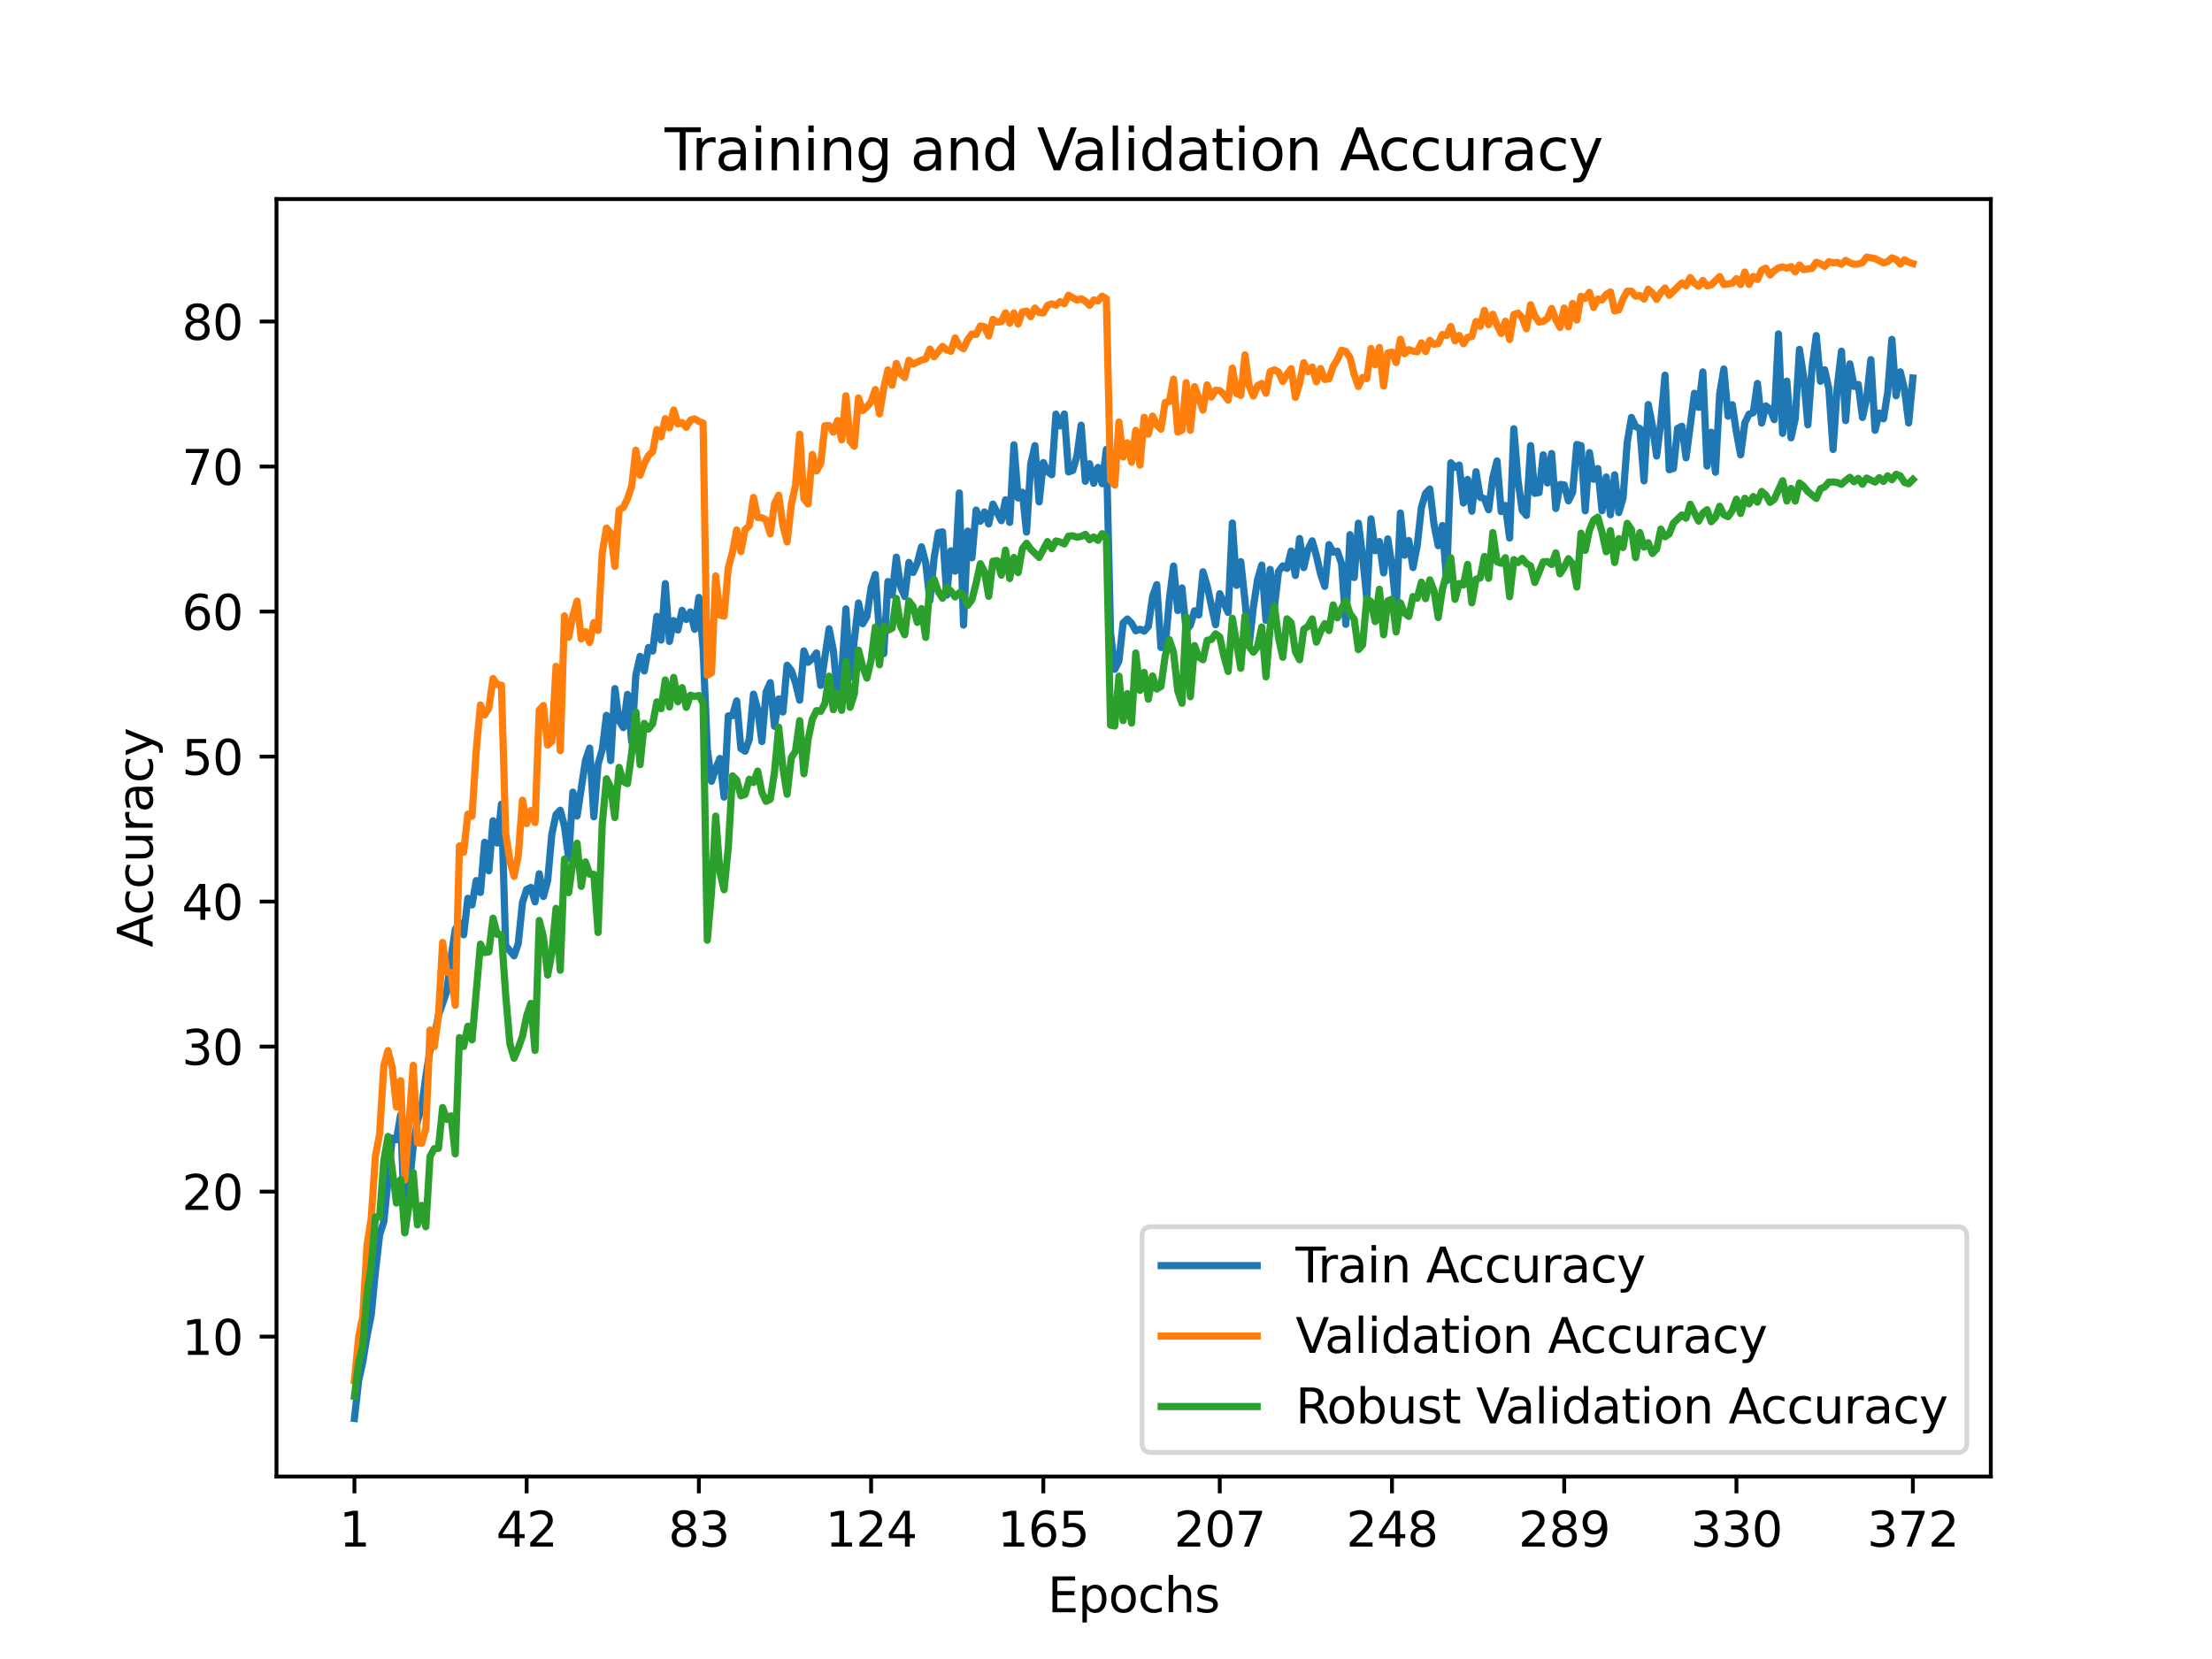 <?xml version="1.0" encoding="utf-8" standalone="no"?>
<!DOCTYPE svg PUBLIC "-//W3C//DTD SVG 1.1//EN"
  "http://www.w3.org/Graphics/SVG/1.1/DTD/svg11.dtd">
<svg height="345.6pt" version="1.1" viewBox="0 0 460.8 345.6" width="460.8pt" xmlns="http://www.w3.org/2000/svg" xmlns:xlink="http://www.w3.org/1999/xlink">
 <defs>
  <style type="text/css">*{stroke-linecap:butt;stroke-linejoin:round;}</style>
 </defs>
 <g id="figure_1">
  <g id="patch_1">
   <path d="M 0 345.6 
L 460.8 345.6 
L 460.8 0 
L 0 0 
z
" style="fill:#ffffff;"/>
  </g>
  <g id="axes_1">
   <g id="patch_2">
    <path d="M 57.6 307.584 
L 414.72 307.584 
L 414.72 41.472 
L 57.6 41.472 
z
" style="fill:#ffffff;"/>
   </g>
   <g id="matplotlib.axis_1">
    <g id="xtick_1">
     <g id="line2d_1">
      <defs>
       <path d="M 0 0 
L 0 3.5 
" id="m8fdc78db86" style="stroke:#000000;stroke-width:0.8;"/>
      </defs>
      <g>
       <use style="stroke:#000000;stroke-width:0.8;" x="73.833" xlink:href="#m8fdc78db86" y="307.584"/>
      </g>
     </g>
     <g id="text_1">
      <!-- 1 -->
      <g transform="translate(70.651 322.182)scale(0.1 -0.1)">
       <defs>
        <path d="M 794 531 
L 1825 531 
L 1825 4091 
L 703 3866 
L 703 4441 
L 1819 4666 
L 2450 4666 
L 2450 531 
L 3481 531 
L 3481 0 
L 794 0 
L 794 531 
z
" id="DejaVuSans-31" transform="scale(0.016)"/>
       </defs>
       <use xlink:href="#DejaVuSans-31"/>
      </g>
     </g>
    </g>
    <g id="xtick_2">
     <g id="line2d_2">
      <g>
       <use style="stroke:#000000;stroke-width:0.8;" x="109.711" xlink:href="#m8fdc78db86" y="307.584"/>
      </g>
     </g>
     <g id="text_2">
      <!-- 42 -->
      <g transform="translate(103.348 322.182)scale(0.1 -0.1)">
       <defs>
        <path d="M 2419 4116 
L 825 1625 
L 2419 1625 
L 2419 4116 
z
M 2253 4666 
L 3047 4666 
L 3047 1625 
L 3713 1625 
L 3713 1100 
L 3047 1100 
L 3047 0 
L 2419 0 
L 2419 1100 
L 313 1100 
L 313 1709 
L 2253 4666 
z
" id="DejaVuSans-34" transform="scale(0.016)"/>
        <path d="M 1228 531 
L 3431 531 
L 3431 0 
L 469 0 
L 469 531 
Q 828 903 1448 1529 
Q 2069 2156 2228 2338 
Q 2531 2678 2651 2914 
Q 2772 3150 2772 3378 
Q 2772 3750 2511 3984 
Q 2250 4219 1831 4219 
Q 1534 4219 1204 4116 
Q 875 4013 500 3803 
L 500 4441 
Q 881 4594 1212 4672 
Q 1544 4750 1819 4750 
Q 2544 4750 2975 4387 
Q 3406 4025 3406 3419 
Q 3406 3131 3298 2873 
Q 3191 2616 2906 2266 
Q 2828 2175 2409 1742 
Q 1991 1309 1228 531 
z
" id="DejaVuSans-32" transform="scale(0.016)"/>
       </defs>
       <use xlink:href="#DejaVuSans-34"/>
       <use x="63.623" xlink:href="#DejaVuSans-32"/>
      </g>
     </g>
    </g>
    <g id="xtick_3">
     <g id="line2d_3">
      <g>
       <use style="stroke:#000000;stroke-width:0.8;" x="145.589" xlink:href="#m8fdc78db86" y="307.584"/>
      </g>
     </g>
     <g id="text_3">
      <!-- 83 -->
      <g transform="translate(139.227 322.182)scale(0.1 -0.1)">
       <defs>
        <path d="M 2034 2216 
Q 1584 2216 1326 1975 
Q 1069 1734 1069 1313 
Q 1069 891 1326 650 
Q 1584 409 2034 409 
Q 2484 409 2743 651 
Q 3003 894 3003 1313 
Q 3003 1734 2745 1975 
Q 2488 2216 2034 2216 
z
M 1403 2484 
Q 997 2584 770 2862 
Q 544 3141 544 3541 
Q 544 4100 942 4425 
Q 1341 4750 2034 4750 
Q 2731 4750 3128 4425 
Q 3525 4100 3525 3541 
Q 3525 3141 3298 2862 
Q 3072 2584 2669 2484 
Q 3125 2378 3379 2068 
Q 3634 1759 3634 1313 
Q 3634 634 3220 271 
Q 2806 -91 2034 -91 
Q 1263 -91 848 271 
Q 434 634 434 1313 
Q 434 1759 690 2068 
Q 947 2378 1403 2484 
z
M 1172 3481 
Q 1172 3119 1398 2916 
Q 1625 2713 2034 2713 
Q 2441 2713 2670 2916 
Q 2900 3119 2900 3481 
Q 2900 3844 2670 4047 
Q 2441 4250 2034 4250 
Q 1625 4250 1398 4047 
Q 1172 3844 1172 3481 
z
" id="DejaVuSans-38" transform="scale(0.016)"/>
        <path d="M 2597 2516 
Q 3050 2419 3304 2112 
Q 3559 1806 3559 1356 
Q 3559 666 3084 287 
Q 2609 -91 1734 -91 
Q 1441 -91 1130 -33 
Q 819 25 488 141 
L 488 750 
Q 750 597 1062 519 
Q 1375 441 1716 441 
Q 2309 441 2620 675 
Q 2931 909 2931 1356 
Q 2931 1769 2642 2001 
Q 2353 2234 1838 2234 
L 1294 2234 
L 1294 2753 
L 1863 2753 
Q 2328 2753 2575 2939 
Q 2822 3125 2822 3475 
Q 2822 3834 2567 4026 
Q 2313 4219 1838 4219 
Q 1578 4219 1281 4162 
Q 984 4106 628 3988 
L 628 4550 
Q 988 4650 1302 4700 
Q 1616 4750 1894 4750 
Q 2613 4750 3031 4423 
Q 3450 4097 3450 3541 
Q 3450 3153 3228 2886 
Q 3006 2619 2597 2516 
z
" id="DejaVuSans-33" transform="scale(0.016)"/>
       </defs>
       <use xlink:href="#DejaVuSans-38"/>
       <use x="63.623" xlink:href="#DejaVuSans-33"/>
      </g>
     </g>
    </g>
    <g id="xtick_4">
     <g id="line2d_4">
      <g>
       <use style="stroke:#000000;stroke-width:0.8;" x="181.468" xlink:href="#m8fdc78db86" y="307.584"/>
      </g>
     </g>
     <g id="text_4">
      <!-- 124 -->
      <g transform="translate(171.924 322.182)scale(0.1 -0.1)">
       <use xlink:href="#DejaVuSans-31"/>
       <use x="63.623" xlink:href="#DejaVuSans-32"/>
       <use x="127.246" xlink:href="#DejaVuSans-34"/>
      </g>
     </g>
    </g>
    <g id="xtick_5">
     <g id="line2d_5">
      <g>
       <use style="stroke:#000000;stroke-width:0.8;" x="217.346" xlink:href="#m8fdc78db86" y="307.584"/>
      </g>
     </g>
     <g id="text_5">
      <!-- 165 -->
      <g transform="translate(207.802 322.182)scale(0.1 -0.1)">
       <defs>
        <path d="M 2113 2584 
Q 1688 2584 1439 2293 
Q 1191 2003 1191 1497 
Q 1191 994 1439 701 
Q 1688 409 2113 409 
Q 2538 409 2786 701 
Q 3034 994 3034 1497 
Q 3034 2003 2786 2293 
Q 2538 2584 2113 2584 
z
M 3366 4563 
L 3366 3988 
Q 3128 4100 2886 4159 
Q 2644 4219 2406 4219 
Q 1781 4219 1451 3797 
Q 1122 3375 1075 2522 
Q 1259 2794 1537 2939 
Q 1816 3084 2150 3084 
Q 2853 3084 3261 2657 
Q 3669 2231 3669 1497 
Q 3669 778 3244 343 
Q 2819 -91 2113 -91 
Q 1303 -91 875 529 
Q 447 1150 447 2328 
Q 447 3434 972 4092 
Q 1497 4750 2381 4750 
Q 2619 4750 2861 4703 
Q 3103 4656 3366 4563 
z
" id="DejaVuSans-36" transform="scale(0.016)"/>
        <path d="M 691 4666 
L 3169 4666 
L 3169 4134 
L 1269 4134 
L 1269 2991 
Q 1406 3038 1543 3061 
Q 1681 3084 1819 3084 
Q 2600 3084 3056 2656 
Q 3513 2228 3513 1497 
Q 3513 744 3044 326 
Q 2575 -91 1722 -91 
Q 1428 -91 1123 -41 
Q 819 9 494 109 
L 494 744 
Q 775 591 1075 516 
Q 1375 441 1709 441 
Q 2250 441 2565 725 
Q 2881 1009 2881 1497 
Q 2881 1984 2565 2268 
Q 2250 2553 1709 2553 
Q 1456 2553 1204 2497 
Q 953 2441 691 2322 
L 691 4666 
z
" id="DejaVuSans-35" transform="scale(0.016)"/>
       </defs>
       <use xlink:href="#DejaVuSans-31"/>
       <use x="63.623" xlink:href="#DejaVuSans-36"/>
       <use x="127.246" xlink:href="#DejaVuSans-35"/>
      </g>
     </g>
    </g>
    <g id="xtick_6">
     <g id="line2d_6">
      <g>
       <use style="stroke:#000000;stroke-width:0.8;" x="254.099" xlink:href="#m8fdc78db86" y="307.584"/>
      </g>
     </g>
     <g id="text_6">
      <!-- 207 -->
      <g transform="translate(244.555 322.182)scale(0.1 -0.1)">
       <defs>
        <path d="M 2034 4250 
Q 1547 4250 1301 3770 
Q 1056 3291 1056 2328 
Q 1056 1369 1301 889 
Q 1547 409 2034 409 
Q 2525 409 2770 889 
Q 3016 1369 3016 2328 
Q 3016 3291 2770 3770 
Q 2525 4250 2034 4250 
z
M 2034 4750 
Q 2819 4750 3233 4129 
Q 3647 3509 3647 2328 
Q 3647 1150 3233 529 
Q 2819 -91 2034 -91 
Q 1250 -91 836 529 
Q 422 1150 422 2328 
Q 422 3509 836 4129 
Q 1250 4750 2034 4750 
z
" id="DejaVuSans-30" transform="scale(0.016)"/>
        <path d="M 525 4666 
L 3525 4666 
L 3525 4397 
L 1831 0 
L 1172 0 
L 2766 4134 
L 525 4134 
L 525 4666 
z
" id="DejaVuSans-37" transform="scale(0.016)"/>
       </defs>
       <use xlink:href="#DejaVuSans-32"/>
       <use x="63.623" xlink:href="#DejaVuSans-30"/>
       <use x="127.246" xlink:href="#DejaVuSans-37"/>
      </g>
     </g>
    </g>
    <g id="xtick_7">
     <g id="line2d_7">
      <g>
       <use style="stroke:#000000;stroke-width:0.8;" x="289.977" xlink:href="#m8fdc78db86" y="307.584"/>
      </g>
     </g>
     <g id="text_7">
      <!-- 248 -->
      <g transform="translate(280.434 322.182)scale(0.1 -0.1)">
       <use xlink:href="#DejaVuSans-32"/>
       <use x="63.623" xlink:href="#DejaVuSans-34"/>
       <use x="127.246" xlink:href="#DejaVuSans-38"/>
      </g>
     </g>
    </g>
    <g id="xtick_8">
     <g id="line2d_8">
      <g>
       <use style="stroke:#000000;stroke-width:0.8;" x="325.856" xlink:href="#m8fdc78db86" y="307.584"/>
      </g>
     </g>
     <g id="text_8">
      <!-- 289 -->
      <g transform="translate(316.312 322.182)scale(0.1 -0.1)">
       <defs>
        <path d="M 703 97 
L 703 672 
Q 941 559 1184 500 
Q 1428 441 1663 441 
Q 2288 441 2617 861 
Q 2947 1281 2994 2138 
Q 2813 1869 2534 1725 
Q 2256 1581 1919 1581 
Q 1219 1581 811 2004 
Q 403 2428 403 3163 
Q 403 3881 828 4315 
Q 1253 4750 1959 4750 
Q 2769 4750 3195 4129 
Q 3622 3509 3622 2328 
Q 3622 1225 3098 567 
Q 2575 -91 1691 -91 
Q 1453 -91 1209 -44 
Q 966 3 703 97 
z
M 1959 2075 
Q 2384 2075 2632 2365 
Q 2881 2656 2881 3163 
Q 2881 3666 2632 3958 
Q 2384 4250 1959 4250 
Q 1534 4250 1286 3958 
Q 1038 3666 1038 3163 
Q 1038 2656 1286 2365 
Q 1534 2075 1959 2075 
z
" id="DejaVuSans-39" transform="scale(0.016)"/>
       </defs>
       <use xlink:href="#DejaVuSans-32"/>
       <use x="63.623" xlink:href="#DejaVuSans-38"/>
       <use x="127.246" xlink:href="#DejaVuSans-39"/>
      </g>
     </g>
    </g>
    <g id="xtick_9">
     <g id="line2d_9">
      <g>
       <use style="stroke:#000000;stroke-width:0.8;" x="361.734" xlink:href="#m8fdc78db86" y="307.584"/>
      </g>
     </g>
     <g id="text_9">
      <!-- 330 -->
      <g transform="translate(352.19 322.182)scale(0.1 -0.1)">
       <use xlink:href="#DejaVuSans-33"/>
       <use x="63.623" xlink:href="#DejaVuSans-33"/>
       <use x="127.246" xlink:href="#DejaVuSans-30"/>
      </g>
     </g>
    </g>
    <g id="xtick_10">
     <g id="line2d_10">
      <g>
       <use style="stroke:#000000;stroke-width:0.8;" x="398.487" xlink:href="#m8fdc78db86" y="307.584"/>
      </g>
     </g>
     <g id="text_10">
      <!-- 372 -->
      <g transform="translate(388.944 322.182)scale(0.1 -0.1)">
       <use xlink:href="#DejaVuSans-33"/>
       <use x="63.623" xlink:href="#DejaVuSans-37"/>
       <use x="127.246" xlink:href="#DejaVuSans-32"/>
      </g>
     </g>
    </g>
    <g id="text_11">
     <!-- Epochs -->
     <g transform="translate(218.244 335.861)scale(0.1 -0.1)">
      <defs>
       <path d="M 628 4666 
L 3578 4666 
L 3578 4134 
L 1259 4134 
L 1259 2753 
L 3481 2753 
L 3481 2222 
L 1259 2222 
L 1259 531 
L 3634 531 
L 3634 0 
L 628 0 
L 628 4666 
z
" id="DejaVuSans-45" transform="scale(0.016)"/>
       <path d="M 1159 525 
L 1159 -1331 
L 581 -1331 
L 581 3500 
L 1159 3500 
L 1159 2969 
Q 1341 3281 1617 3432 
Q 1894 3584 2278 3584 
Q 2916 3584 3314 3078 
Q 3713 2572 3713 1747 
Q 3713 922 3314 415 
Q 2916 -91 2278 -91 
Q 1894 -91 1617 61 
Q 1341 213 1159 525 
z
M 3116 1747 
Q 3116 2381 2855 2742 
Q 2594 3103 2138 3103 
Q 1681 3103 1420 2742 
Q 1159 2381 1159 1747 
Q 1159 1113 1420 752 
Q 1681 391 2138 391 
Q 2594 391 2855 752 
Q 3116 1113 3116 1747 
z
" id="DejaVuSans-70" transform="scale(0.016)"/>
       <path d="M 1959 3097 
Q 1497 3097 1228 2736 
Q 959 2375 959 1747 
Q 959 1119 1226 758 
Q 1494 397 1959 397 
Q 2419 397 2687 759 
Q 2956 1122 2956 1747 
Q 2956 2369 2687 2733 
Q 2419 3097 1959 3097 
z
M 1959 3584 
Q 2709 3584 3137 3096 
Q 3566 2609 3566 1747 
Q 3566 888 3137 398 
Q 2709 -91 1959 -91 
Q 1206 -91 779 398 
Q 353 888 353 1747 
Q 353 2609 779 3096 
Q 1206 3584 1959 3584 
z
" id="DejaVuSans-6f" transform="scale(0.016)"/>
       <path d="M 3122 3366 
L 3122 2828 
Q 2878 2963 2633 3030 
Q 2388 3097 2138 3097 
Q 1578 3097 1268 2742 
Q 959 2388 959 1747 
Q 959 1106 1268 751 
Q 1578 397 2138 397 
Q 2388 397 2633 464 
Q 2878 531 3122 666 
L 3122 134 
Q 2881 22 2623 -34 
Q 2366 -91 2075 -91 
Q 1284 -91 818 406 
Q 353 903 353 1747 
Q 353 2603 823 3093 
Q 1294 3584 2113 3584 
Q 2378 3584 2631 3529 
Q 2884 3475 3122 3366 
z
" id="DejaVuSans-63" transform="scale(0.016)"/>
       <path d="M 3513 2113 
L 3513 0 
L 2938 0 
L 2938 2094 
Q 2938 2591 2744 2837 
Q 2550 3084 2163 3084 
Q 1697 3084 1428 2787 
Q 1159 2491 1159 1978 
L 1159 0 
L 581 0 
L 581 4863 
L 1159 4863 
L 1159 2956 
Q 1366 3272 1645 3428 
Q 1925 3584 2291 3584 
Q 2894 3584 3203 3211 
Q 3513 2838 3513 2113 
z
" id="DejaVuSans-68" transform="scale(0.016)"/>
       <path d="M 2834 3397 
L 2834 2853 
Q 2591 2978 2328 3040 
Q 2066 3103 1784 3103 
Q 1356 3103 1142 2972 
Q 928 2841 928 2578 
Q 928 2378 1081 2264 
Q 1234 2150 1697 2047 
L 1894 2003 
Q 2506 1872 2764 1633 
Q 3022 1394 3022 966 
Q 3022 478 2636 193 
Q 2250 -91 1575 -91 
Q 1294 -91 989 -36 
Q 684 19 347 128 
L 347 722 
Q 666 556 975 473 
Q 1284 391 1588 391 
Q 1994 391 2212 530 
Q 2431 669 2431 922 
Q 2431 1156 2273 1281 
Q 2116 1406 1581 1522 
L 1381 1569 
Q 847 1681 609 1914 
Q 372 2147 372 2553 
Q 372 3047 722 3315 
Q 1072 3584 1716 3584 
Q 2034 3584 2315 3537 
Q 2597 3491 2834 3397 
z
" id="DejaVuSans-73" transform="scale(0.016)"/>
      </defs>
      <use xlink:href="#DejaVuSans-45"/>
      <use x="63.184" xlink:href="#DejaVuSans-70"/>
      <use x="126.66" xlink:href="#DejaVuSans-6f"/>
      <use x="187.842" xlink:href="#DejaVuSans-63"/>
      <use x="242.822" xlink:href="#DejaVuSans-68"/>
      <use x="306.201" xlink:href="#DejaVuSans-73"/>
     </g>
    </g>
   </g>
   <g id="matplotlib.axis_2">
    <g id="ytick_1">
     <g id="line2d_11">
      <defs>
       <path d="M 0 0 
L -3.5 0 
" id="ma32ca917ea" style="stroke:#000000;stroke-width:0.8;"/>
      </defs>
      <g>
       <use style="stroke:#000000;stroke-width:0.8;" x="57.6" xlink:href="#ma32ca917ea" y="278.444"/>
      </g>
     </g>
     <g id="text_12">
      <!-- 10 -->
      <g transform="translate(37.875 282.243)scale(0.1 -0.1)">
       <use xlink:href="#DejaVuSans-31"/>
       <use x="63.623" xlink:href="#DejaVuSans-30"/>
      </g>
     </g>
    </g>
    <g id="ytick_2">
     <g id="line2d_12">
      <g>
       <use style="stroke:#000000;stroke-width:0.8;" x="57.6" xlink:href="#ma32ca917ea" y="248.235"/>
      </g>
     </g>
     <g id="text_13">
      <!-- 20 -->
      <g transform="translate(37.875 252.034)scale(0.1 -0.1)">
       <use xlink:href="#DejaVuSans-32"/>
       <use x="63.623" xlink:href="#DejaVuSans-30"/>
      </g>
     </g>
    </g>
    <g id="ytick_3">
     <g id="line2d_13">
      <g>
       <use style="stroke:#000000;stroke-width:0.8;" x="57.6" xlink:href="#ma32ca917ea" y="218.026"/>
      </g>
     </g>
     <g id="text_14">
      <!-- 30 -->
      <g transform="translate(37.875 221.825)scale(0.1 -0.1)">
       <use xlink:href="#DejaVuSans-33"/>
       <use x="63.623" xlink:href="#DejaVuSans-30"/>
      </g>
     </g>
    </g>
    <g id="ytick_4">
     <g id="line2d_14">
      <g>
       <use style="stroke:#000000;stroke-width:0.8;" x="57.6" xlink:href="#ma32ca917ea" y="187.817"/>
      </g>
     </g>
     <g id="text_15">
      <!-- 40 -->
      <g transform="translate(37.875 191.616)scale(0.1 -0.1)">
       <use xlink:href="#DejaVuSans-34"/>
       <use x="63.623" xlink:href="#DejaVuSans-30"/>
      </g>
     </g>
    </g>
    <g id="ytick_5">
     <g id="line2d_15">
      <g>
       <use style="stroke:#000000;stroke-width:0.8;" x="57.6" xlink:href="#ma32ca917ea" y="157.608"/>
      </g>
     </g>
     <g id="text_16">
      <!-- 50 -->
      <g transform="translate(37.875 161.407)scale(0.1 -0.1)">
       <use xlink:href="#DejaVuSans-35"/>
       <use x="63.623" xlink:href="#DejaVuSans-30"/>
      </g>
     </g>
    </g>
    <g id="ytick_6">
     <g id="line2d_16">
      <g>
       <use style="stroke:#000000;stroke-width:0.8;" x="57.6" xlink:href="#ma32ca917ea" y="127.399"/>
      </g>
     </g>
     <g id="text_17">
      <!-- 60 -->
      <g transform="translate(37.875 131.198)scale(0.1 -0.1)">
       <use xlink:href="#DejaVuSans-36"/>
       <use x="63.623" xlink:href="#DejaVuSans-30"/>
      </g>
     </g>
    </g>
    <g id="ytick_7">
     <g id="line2d_17">
      <g>
       <use style="stroke:#000000;stroke-width:0.8;" x="57.6" xlink:href="#ma32ca917ea" y="97.19"/>
      </g>
     </g>
     <g id="text_18">
      <!-- 70 -->
      <g transform="translate(37.875 100.989)scale(0.1 -0.1)">
       <use xlink:href="#DejaVuSans-37"/>
       <use x="63.623" xlink:href="#DejaVuSans-30"/>
      </g>
     </g>
    </g>
    <g id="ytick_8">
     <g id="line2d_18">
      <g>
       <use style="stroke:#000000;stroke-width:0.8;" x="57.6" xlink:href="#ma32ca917ea" y="66.981"/>
      </g>
     </g>
     <g id="text_19">
      <!-- 80 -->
      <g transform="translate(37.875 70.78)scale(0.1 -0.1)">
       <use xlink:href="#DejaVuSans-38"/>
       <use x="63.623" xlink:href="#DejaVuSans-30"/>
      </g>
     </g>
    </g>
    <g id="text_20">
     <!-- Accuracy -->
     <g transform="translate(31.795 197.356)rotate(-90)scale(0.1 -0.1)">
      <defs>
       <path d="M 2188 4044 
L 1331 1722 
L 3047 1722 
L 2188 4044 
z
M 1831 4666 
L 2547 4666 
L 4325 0 
L 3669 0 
L 3244 1197 
L 1141 1197 
L 716 0 
L 50 0 
L 1831 4666 
z
" id="DejaVuSans-41" transform="scale(0.016)"/>
       <path d="M 544 1381 
L 544 3500 
L 1119 3500 
L 1119 1403 
Q 1119 906 1312 657 
Q 1506 409 1894 409 
Q 2359 409 2629 706 
Q 2900 1003 2900 1516 
L 2900 3500 
L 3475 3500 
L 3475 0 
L 2900 0 
L 2900 538 
Q 2691 219 2414 64 
Q 2138 -91 1772 -91 
Q 1169 -91 856 284 
Q 544 659 544 1381 
z
M 1991 3584 
L 1991 3584 
z
" id="DejaVuSans-75" transform="scale(0.016)"/>
       <path d="M 2631 2963 
Q 2534 3019 2420 3045 
Q 2306 3072 2169 3072 
Q 1681 3072 1420 2755 
Q 1159 2438 1159 1844 
L 1159 0 
L 581 0 
L 581 3500 
L 1159 3500 
L 1159 2956 
Q 1341 3275 1631 3429 
Q 1922 3584 2338 3584 
Q 2397 3584 2469 3576 
Q 2541 3569 2628 3553 
L 2631 2963 
z
" id="DejaVuSans-72" transform="scale(0.016)"/>
       <path d="M 2194 1759 
Q 1497 1759 1228 1600 
Q 959 1441 959 1056 
Q 959 750 1161 570 
Q 1363 391 1709 391 
Q 2188 391 2477 730 
Q 2766 1069 2766 1631 
L 2766 1759 
L 2194 1759 
z
M 3341 1997 
L 3341 0 
L 2766 0 
L 2766 531 
Q 2569 213 2275 61 
Q 1981 -91 1556 -91 
Q 1019 -91 701 211 
Q 384 513 384 1019 
Q 384 1609 779 1909 
Q 1175 2209 1959 2209 
L 2766 2209 
L 2766 2266 
Q 2766 2663 2505 2880 
Q 2244 3097 1772 3097 
Q 1472 3097 1187 3025 
Q 903 2953 641 2809 
L 641 3341 
Q 956 3463 1253 3523 
Q 1550 3584 1831 3584 
Q 2591 3584 2966 3190 
Q 3341 2797 3341 1997 
z
" id="DejaVuSans-61" transform="scale(0.016)"/>
       <path d="M 2059 -325 
Q 1816 -950 1584 -1140 
Q 1353 -1331 966 -1331 
L 506 -1331 
L 506 -850 
L 844 -850 
Q 1081 -850 1212 -737 
Q 1344 -625 1503 -206 
L 1606 56 
L 191 3500 
L 800 3500 
L 1894 763 
L 2988 3500 
L 3597 3500 
L 2059 -325 
z
" id="DejaVuSans-79" transform="scale(0.016)"/>
      </defs>
      <use xlink:href="#DejaVuSans-41"/>
      <use x="66.658" xlink:href="#DejaVuSans-63"/>
      <use x="121.639" xlink:href="#DejaVuSans-63"/>
      <use x="176.619" xlink:href="#DejaVuSans-75"/>
      <use x="239.998" xlink:href="#DejaVuSans-72"/>
      <use x="281.111" xlink:href="#DejaVuSans-61"/>
      <use x="342.391" xlink:href="#DejaVuSans-63"/>
      <use x="397.371" xlink:href="#DejaVuSans-79"/>
     </g>
    </g>
   </g>
   <g id="line2d_19">
    <path clip-path="url(#pa481b390a6)" d="M 73.833 295.488 
L 74.708 287.67 
L 75.583 283.634 
L 76.458 278.317 
L 77.333 273.931 
L 78.208 264.874 
L 79.083 257.268 
L 79.958 254.476 
L 81.708 237.1 
L 82.584 237.438 
L 83.459 232.248 
L 84.334 256.724 
L 86.084 238.755 
L 86.959 233.535 
L 87.834 230.702 
L 88.709 224.237 
L 89.584 218.739 
L 90.459 216.129 
L 91.334 211.525 
L 93.084 206.486 
L 93.96 199.538 
L 94.835 193.623 
L 95.71 192.191 
L 96.585 194.741 
L 97.46 187.128 
L 98.335 188.506 
L 99.21 183.449 
L 100.085 185.926 
L 100.96 175.468 
L 101.835 181.407 
L 102.71 170.984 
L 103.585 175.613 
L 104.461 167.523 
L 105.336 196.982 
L 107.086 199.115 
L 107.961 196.565 
L 108.836 188.041 
L 109.711 185.285 
L 110.586 184.875 
L 111.461 187.877 
L 112.336 182.017 
L 113.211 186.754 
L 114.086 183.443 
L 114.961 173.746 
L 115.837 169.685 
L 116.712 168.785 
L 117.587 172.102 
L 118.462 178.821 
L 119.337 165.015 
L 120.212 169.994 
L 121.962 158.448 
L 122.837 155.844 
L 123.712 170.151 
L 124.587 159.221 
L 125.462 156.134 
L 126.338 149.016 
L 127.213 158.442 
L 128.088 143.446 
L 128.963 150.122 
L 129.838 151.566 
L 130.713 144.654 
L 131.588 154.508 
L 132.463 140.618 
L 133.338 136.74 
L 134.213 139.773 
L 135.088 134.891 
L 135.963 135.628 
L 136.838 128.402 
L 137.714 133.338 
L 138.589 121.575 
L 139.464 133.61 
L 140.339 129.284 
L 141.214 131.254 
L 142.089 127.151 
L 142.964 129.066 
L 143.839 127.477 
L 144.714 131.096 
L 145.589 124.457 
L 146.464 135.012 
L 147.339 155.983 
L 148.214 162.762 
L 149.09 160.121 
L 149.965 158.001 
L 150.84 166.048 
L 151.715 149.125 
L 152.59 149.101 
L 153.465 146.002 
L 154.34 155.916 
L 155.215 156.484 
L 156.09 154.037 
L 156.965 144.6 
L 157.84 147.826 
L 158.715 154.472 
L 159.591 144.177 
L 160.466 142.207 
L 161.341 151.294 
L 162.216 145.591 
L 163.091 148.322 
L 163.966 138.582 
L 164.841 139.664 
L 165.716 142.232 
L 166.591 145.857 
L 167.466 135.598 
L 168.341 137.972 
L 169.216 137.205 
L 170.091 136.008 
L 170.967 142.775 
L 172.717 130.982 
L 173.592 135.459 
L 174.467 144.546 
L 175.342 140.183 
L 176.217 126.849 
L 177.092 141.059 
L 178.842 125.611 
L 179.717 129.936 
L 180.592 128.432 
L 181.468 122.439 
L 182.343 119.677 
L 183.218 132.269 
L 184.093 136.178 
L 184.968 121.146 
L 185.843 123.943 
L 186.718 116.064 
L 187.593 122.179 
L 188.468 124.275 
L 189.343 117.158 
L 190.218 119.242 
L 191.093 117.255 
L 191.968 113.914 
L 192.844 117.261 
L 193.719 125.097 
L 194.594 116.234 
L 195.469 110.977 
L 196.344 110.79 
L 197.219 123.979 
L 198.094 114.747 
L 198.969 118.989 
L 199.844 102.688 
L 200.719 130.214 
L 201.594 110.639 
L 202.469 116.203 
L 203.345 106.253 
L 204.22 108.585 
L 205.095 106.645 
L 205.97 109.147 
L 206.845 105.014 
L 208.595 108.47 
L 209.47 104.114 
L 210.345 108.826 
L 211.22 92.665 
L 212.095 103.739 
L 212.97 102.543 
L 213.845 110.85 
L 214.721 96.67 
L 215.596 92.834 
L 216.471 104.555 
L 217.346 96.356 
L 218.221 98.253 
L 219.096 98.906 
L 219.971 86.272 
L 220.846 88.725 
L 221.721 86.242 
L 222.596 98.314 
L 223.471 98.005 
L 224.346 94.979 
L 225.222 88.58 
L 226.097 100.259 
L 226.972 96.61 
L 227.847 100.676 
L 228.722 97.371 
L 229.597 100.755 
L 230.472 93.631 
L 231.347 131.821 
L 232.222 139.452 
L 233.097 137.682 
L 233.972 129.761 
L 234.847 128.946 
L 235.722 129.828 
L 236.598 131.405 
L 237.473 131.078 
L 238.348 131.483 
L 239.223 130.486 
L 240.098 124.269 
L 240.973 121.792 
L 241.848 134.873 
L 242.723 134.885 
L 243.598 124.898 
L 244.473 117.907 
L 245.348 127.181 
L 246.223 122.475 
L 247.098 131.338 
L 247.974 130.251 
L 248.849 127.224 
L 249.724 128.112 
L 250.599 119.116 
L 251.474 122.076 
L 253.224 130.148 
L 254.099 123.677 
L 255.849 127.592 
L 256.724 108.953 
L 257.599 121.955 
L 258.475 117.007 
L 259.35 125.121 
L 260.225 134.462 
L 261.1 126.42 
L 261.975 120.735 
L 262.85 117.72 
L 263.725 129.242 
L 264.6 118.614 
L 265.475 126.553 
L 266.35 119.019 
L 267.225 117.877 
L 268.1 118.415 
L 268.975 114.802 
L 269.851 119.877 
L 270.726 112.174 
L 271.601 118.24 
L 272.476 114.451 
L 273.351 112.669 
L 274.226 115.768 
L 275.101 119.563 
L 275.976 122.143 
L 276.851 113.454 
L 277.726 115.007 
L 278.601 114.826 
L 279.476 117.436 
L 280.352 130.063 
L 281.227 111.376 
L 282.102 120.312 
L 282.977 108.977 
L 283.852 115.829 
L 284.727 124.74 
L 285.602 108.083 
L 286.477 114.729 
L 287.352 112.814 
L 288.227 119.351 
L 289.102 112.258 
L 289.977 117.949 
L 290.852 126.789 
L 291.728 106.869 
L 292.603 115.66 
L 293.478 112.609 
L 294.353 118.233 
L 295.228 113.654 
L 296.103 105.709 
L 296.978 102.779 
L 297.853 101.866 
L 298.728 109.231 
L 299.603 113.684 
L 300.478 109.485 
L 301.353 120.982 
L 302.229 96.41 
L 303.104 97.365 
L 303.979 96.882 
L 304.854 104.79 
L 305.729 99.884 
L 306.604 106.5 
L 307.479 98.271 
L 308.354 103.594 
L 309.229 103.866 
L 310.104 106.186 
L 310.979 99.516 
L 311.854 96.024 
L 312.729 106.579 
L 313.605 105.298 
L 314.48 112.089 
L 315.355 89.311 
L 316.23 100.084 
L 317.105 106.325 
L 317.98 107.37 
L 318.855 92.828 
L 319.73 102.779 
L 320.605 102.603 
L 321.48 94.749 
L 322.355 100.61 
L 323.23 94.477 
L 324.106 105.932 
L 324.981 100.918 
L 325.856 101.014 
L 326.731 104.331 
L 327.606 102.543 
L 328.481 92.592 
L 329.356 92.834 
L 330.231 106.404 
L 331.106 94.278 
L 331.981 99.848 
L 332.856 97.613 
L 333.731 106.392 
L 334.606 99.371 
L 335.482 107.237 
L 336.357 98.912 
L 337.232 106.784 
L 338.107 103.769 
L 338.982 92.169 
L 339.857 86.961 
L 340.732 88.852 
L 341.607 89.263 
L 342.482 100.174 
L 343.357 84.272 
L 344.232 88.731 
L 345.107 94.997 
L 345.982 87.898 
L 346.858 78.152 
L 347.733 97.854 
L 348.608 97.589 
L 349.483 89.233 
L 350.358 88.792 
L 351.233 95.371 
L 352.983 81.928 
L 353.858 84.865 
L 354.733 77.475 
L 355.608 97.093 
L 356.483 90.061 
L 357.359 98.374 
L 358.234 82.109 
L 359.109 76.871 
L 359.984 86.707 
L 360.859 84.321 
L 361.734 90.067 
L 362.609 94.743 
L 363.484 88.091 
L 364.359 86.278 
L 365.234 85.97 
L 366.109 79.874 
L 366.984 88.133 
L 367.859 84.556 
L 368.735 85.227 
L 369.61 87.42 
L 370.485 69.561 
L 371.36 90.278 
L 372.235 79.397 
L 373.11 91.202 
L 373.985 87.227 
L 374.86 72.781 
L 375.735 78.521 
L 376.61 88.502 
L 377.485 76.485 
L 378.36 69.905 
L 379.236 79.433 
L 380.111 77.034 
L 380.986 80.998 
L 381.861 93.631 
L 382.736 80.611 
L 383.611 73.149 
L 384.486 87.614 
L 385.361 75.796 
L 386.236 80.502 
L 387.111 80.079 
L 387.986 86.967 
L 388.861 82.907 
L 389.736 74.926 
L 390.612 89.644 
L 391.487 86.031 
L 392.362 87.245 
L 393.237 81.759 
L 394.112 70.697 
L 394.987 82.442 
L 395.862 77.457 
L 396.737 81.107 
L 397.612 88.109 
L 398.487 78.744 
L 398.487 78.744 
" style="fill:none;stroke:#1f77b4;stroke-linecap:square;stroke-width:1.5;"/>
   </g>
   <g id="line2d_20">
    <path clip-path="url(#pa481b390a6)" d="M 73.833 287.628 
L 74.708 278.625 
L 75.583 274.154 
L 76.458 259.473 
L 77.333 253.763 
L 78.208 240.834 
L 79.083 236.212 
L 79.958 222.044 
L 80.833 218.842 
L 81.708 222.346 
L 82.584 230.623 
L 83.459 225.125 
L 84.334 245.818 
L 86.084 221.923 
L 86.959 238.055 
L 87.834 238.175 
L 88.709 235.094 
L 89.584 214.582 
L 90.459 218.026 
L 91.334 211.712 
L 92.209 196.336 
L 93.084 202.529 
L 93.96 202.619 
L 94.835 209.416 
L 95.71 176.217 
L 96.585 177.546 
L 97.46 169.601 
L 98.335 170.024 
L 99.21 156.188 
L 100.085 146.854 
L 100.96 148.938 
L 101.835 147.518 
L 102.71 141.355 
L 103.585 142.624 
L 104.461 142.745 
L 105.336 173.588 
L 106.211 179.268 
L 107.086 182.561 
L 107.961 178.301 
L 108.836 166.701 
L 109.711 171.564 
L 110.586 168.876 
L 111.461 171.353 
L 112.336 147.911 
L 113.211 146.974 
L 114.086 155.221 
L 114.961 154.436 
L 115.837 138.818 
L 116.712 156.369 
L 117.587 128.305 
L 118.462 132.746 
L 119.337 128.275 
L 120.212 125.224 
L 121.087 133.108 
L 121.962 131.598 
L 122.837 133.833 
L 123.712 129.695 
L 124.587 131.326 
L 125.462 115.134 
L 126.338 109.998 
L 127.213 111.026 
L 128.088 118.004 
L 128.963 106.253 
L 129.838 105.709 
L 130.713 103.926 
L 131.588 101.298 
L 132.463 93.776 
L 133.338 99.002 
L 134.213 96.586 
L 135.088 94.894 
L 135.963 94.078 
L 136.838 89.487 
L 137.714 91.027 
L 138.589 87.221 
L 139.464 89.124 
L 140.339 85.408 
L 141.214 88.308 
L 142.089 88.037 
L 142.964 89.003 
L 143.839 87.523 
L 144.714 87.251 
L 145.589 87.795 
L 146.464 88.127 
L 147.339 140.661 
L 148.214 140.177 
L 149.09 119.967 
L 149.965 128.124 
L 150.84 128.366 
L 151.715 118.276 
L 152.59 115.043 
L 153.465 110.391 
L 154.34 114.892 
L 155.215 110.331 
L 156.09 109.515 
L 156.965 103.624 
L 157.84 107.793 
L 158.715 107.854 
L 159.591 108.307 
L 160.466 111.207 
L 161.341 104.923 
L 162.216 103.171 
L 163.091 109.425 
L 163.966 112.899 
L 164.841 105.105 
L 165.716 101.117 
L 166.591 90.453 
L 167.466 103.896 
L 168.341 104.984 
L 169.216 94.682 
L 170.091 98.126 
L 170.967 96.586 
L 171.842 88.701 
L 172.717 88.641 
L 173.592 90.03 
L 174.467 87.614 
L 175.342 91.631 
L 176.217 82.448 
L 177.092 91.873 
L 177.967 92.961 
L 178.842 82.901 
L 179.717 85.529 
L 180.592 84.774 
L 181.468 83.656 
L 182.343 81.149 
L 183.218 86.224 
L 184.093 80.877 
L 184.968 77.04 
L 185.843 80.243 
L 186.718 75.711 
L 187.593 77.886 
L 188.468 78.641 
L 189.343 75.047 
L 190.218 75.832 
L 191.968 75.016 
L 192.844 74.775 
L 193.719 72.721 
L 194.594 74.322 
L 196.344 72.147 
L 197.219 72.902 
L 198.094 73.174 
L 198.969 70.394 
L 199.844 72.056 
L 200.719 72.66 
L 201.594 70.757 
L 202.469 69.579 
L 203.345 69.669 
L 204.22 67.917 
L 205.095 68.068 
L 205.97 69.972 
L 206.845 66.528 
L 207.72 67.102 
L 208.595 67.011 
L 209.47 65.168 
L 210.345 67.313 
L 211.22 65.198 
L 212.095 67.494 
L 212.97 64.987 
L 213.845 64.806 
L 214.721 65.984 
L 215.596 64.171 
L 216.471 65.108 
L 217.346 65.198 
L 218.221 63.628 
L 219.096 63.295 
L 219.971 63.597 
L 220.846 62.842 
L 221.721 63.265 
L 222.596 61.513 
L 224.346 62.51 
L 225.222 62.238 
L 226.097 62.752 
L 226.972 63.597 
L 227.847 62.48 
L 228.722 62.691 
L 229.597 61.694 
L 230.472 62.238 
L 231.347 99.999 
L 232.222 101.057 
L 233.097 87.916 
L 233.972 95.196 
L 234.847 92.236 
L 235.722 96.284 
L 236.598 89.668 
L 237.473 96.888 
L 238.348 86.919 
L 239.223 90.423 
L 240.098 86.677 
L 240.973 88.52 
L 241.848 89.396 
L 242.723 83.837 
L 243.598 83.656 
L 244.473 78.974 
L 245.348 90 
L 246.223 89.607 
L 247.098 79.699 
L 247.974 89.638 
L 248.849 80.545 
L 250.599 85.439 
L 251.474 80.182 
L 252.349 82.72 
L 253.224 81.3 
L 254.099 81.36 
L 254.974 82.176 
L 255.849 83.354 
L 256.724 76.678 
L 257.599 81.964 
L 258.475 82.357 
L 259.35 73.929 
L 260.225 80.394 
L 261.1 82.508 
L 261.975 80.333 
L 262.85 79.88 
L 263.725 81.934 
L 264.6 77.403 
L 265.475 77.04 
L 266.35 77.524 
L 267.225 79.457 
L 268.1 77.947 
L 268.975 76.799 
L 269.851 82.78 
L 270.726 79.88 
L 271.601 75.56 
L 272.476 77.433 
L 273.351 76.466 
L 274.226 79.518 
L 275.101 76.769 
L 275.976 79.034 
L 276.851 78.913 
L 277.726 76.315 
L 278.601 74.896 
L 279.476 72.962 
L 280.352 73.204 
L 281.227 74.473 
L 282.102 78.007 
L 282.977 80.514 
L 283.852 78.641 
L 284.727 78.883 
L 285.602 72.6 
L 286.477 75.983 
L 287.352 72.388 
L 288.227 80.424 
L 289.102 73.536 
L 289.977 73.355 
L 290.852 75.53 
L 291.728 70.666 
L 292.603 73.687 
L 293.478 72.841 
L 294.353 73.143 
L 295.228 73.294 
L 296.103 71.422 
L 296.978 73.234 
L 297.853 70.908 
L 298.728 71.724 
L 299.603 71.573 
L 300.478 69.669 
L 301.353 69.881 
L 302.229 68.008 
L 303.104 70.999 
L 303.979 69.881 
L 304.854 71.603 
L 305.729 70.274 
L 306.604 70.123 
L 307.479 66.981 
L 308.354 67.978 
L 309.229 64.655 
L 310.104 67.645 
L 310.979 65.47 
L 311.854 67.736 
L 312.729 69.458 
L 313.605 66.92 
L 314.48 70.727 
L 315.355 65.531 
L 316.23 65.229 
L 317.105 66.195 
L 317.98 68.491 
L 318.855 63.477 
L 319.73 65.772 
L 320.605 67.102 
L 321.48 66.951 
L 322.355 66.346 
L 323.23 64.262 
L 324.106 66.588 
L 324.981 68.219 
L 325.856 64.171 
L 326.731 68.068 
L 327.606 63.205 
L 328.481 66.679 
L 329.356 61.724 
L 330.231 62.147 
L 331.106 60.909 
L 331.981 64.02 
L 332.856 62.298 
L 333.731 62.48 
L 334.606 61.332 
L 335.482 60.818 
L 336.357 64.776 
L 337.232 64.534 
L 338.107 62.268 
L 338.982 60.667 
L 339.857 60.667 
L 340.732 61.694 
L 341.607 61.573 
L 342.482 62.298 
L 343.357 60.244 
L 344.232 61.06 
L 345.107 62.359 
L 345.982 60.939 
L 346.858 60.003 
L 347.733 61.513 
L 350.358 58.945 
L 351.233 59.549 
L 352.108 57.827 
L 352.983 58.975 
L 353.858 59.64 
L 354.733 58.432 
L 355.608 59.549 
L 356.483 59.338 
L 358.234 57.616 
L 359.109 59.278 
L 360.859 59.006 
L 361.734 58.069 
L 362.609 59.278 
L 363.484 56.68 
L 364.359 59.247 
L 365.234 57.586 
L 366.109 58.22 
L 366.984 56.287 
L 367.859 55.864 
L 368.735 57.284 
L 369.61 56.408 
L 370.485 55.803 
L 371.36 55.622 
L 372.235 55.864 
L 373.11 55.532 
L 373.985 56.649 
L 374.86 55.199 
L 375.735 56.166 
L 377.485 55.894 
L 378.36 54.625 
L 379.236 54.958 
L 380.111 55.501 
L 380.986 54.535 
L 381.861 54.746 
L 382.736 54.656 
L 383.611 55.048 
L 384.486 54.233 
L 385.361 54.746 
L 386.236 55.048 
L 387.111 54.988 
L 387.986 54.716 
L 388.861 53.568 
L 390.612 53.87 
L 392.362 54.776 
L 393.237 54.504 
L 394.112 53.719 
L 394.987 54.051 
L 395.862 55.018 
L 396.737 54.112 
L 397.612 54.625 
L 398.487 54.897 
L 398.487 54.897 
" style="fill:none;stroke:#ff7f0e;stroke-linecap:square;stroke-width:1.5;"/>
   </g>
   <g id="line2d_21">
    <path clip-path="url(#pa481b390a6)" d="M 73.833 290.877 
L 74.708 283.961 
L 75.583 280.257 
L 76.458 269.445 
L 77.333 263.689 
L 78.208 253.498 
L 79.083 253.53 
L 79.958 241.812 
L 80.833 236.74 
L 82.584 250.62 
L 83.459 245.723 
L 84.334 256.837 
L 85.209 251.049 
L 86.084 244.276 
L 86.959 255.167 
L 87.834 251.097 
L 88.709 255.549 
L 89.584 240.921 
L 90.459 239.284 
L 91.334 239.22 
L 92.209 230.73 
L 93.084 233.194 
L 93.96 232.447 
L 94.835 240.381 
L 95.71 216.15 
L 96.585 218.01 
L 97.46 213.781 
L 98.335 216.627 
L 100.085 196.673 
L 100.96 198.438 
L 101.835 198.295 
L 102.71 191.267 
L 103.585 194.654 
L 104.461 194.686 
L 105.336 207.119 
L 106.211 217.422 
L 107.086 220.459 
L 107.961 218.376 
L 108.836 215.88 
L 109.711 211.618 
L 110.586 209.027 
L 111.461 218.837 
L 112.336 191.76 
L 113.211 195.178 
L 114.086 203.128 
L 114.961 198.565 
L 115.837 189.216 
L 116.712 202.126 
L 117.587 178.977 
L 118.462 185.957 
L 119.337 179.645 
L 120.212 175.654 
L 121.087 184.653 
L 121.962 179.549 
L 122.837 182.109 
L 123.712 182.141 
L 124.587 194.256 
L 125.462 171.615 
L 126.338 162.235 
L 127.213 164.015 
L 128.088 170.312 
L 128.963 159.866 
L 129.838 162.791 
L 130.713 163.252 
L 131.588 156.892 
L 132.463 148.323 
L 133.338 159.293 
L 134.213 150.692 
L 135.088 151.884 
L 135.963 150.755 
L 136.838 146.208 
L 137.714 147.639 
L 138.589 141.645 
L 139.464 147.273 
L 140.339 141.12 
L 141.214 146.208 
L 142.089 143.251 
L 142.964 147.369 
L 143.839 144.825 
L 144.714 145.095 
L 145.589 144.872 
L 146.464 146.462 
L 147.339 195.862 
L 148.214 185.941 
L 149.09 170.01 
L 149.965 181.664 
L 150.84 185.353 
L 151.715 176.512 
L 152.59 161.615 
L 153.465 162.473 
L 154.34 165.796 
L 155.215 165.478 
L 156.09 162.33 
L 156.965 162.998 
L 157.84 160.629 
L 158.715 165.033 
L 159.591 166.941 
L 160.466 166.496 
L 161.341 160.915 
L 162.216 151.487 
L 163.091 159.945 
L 163.966 165.462 
L 164.841 157.846 
L 165.716 156.479 
L 166.591 150.119 
L 167.466 161.201 
L 168.341 154.046 
L 169.216 149.865 
L 170.091 148.036 
L 170.967 148.18 
L 171.842 146.558 
L 172.717 140.85 
L 173.592 147.846 
L 174.467 144.411 
L 175.342 147.973 
L 176.217 137.765 
L 177.092 147.353 
L 177.967 144.539 
L 178.842 135.444 
L 179.717 138.894 
L 180.592 141.263 
L 181.468 137.511 
L 182.343 130.611 
L 183.218 138.497 
L 184.093 130.42 
L 184.968 131.31 
L 185.843 130.865 
L 186.718 124.664 
L 187.593 130.42 
L 188.468 132.232 
L 189.343 125.205 
L 190.218 126.35 
L 191.093 129.657 
L 191.968 126.779 
L 192.844 132.789 
L 193.719 121.818 
L 194.594 120.705 
L 195.469 123.265 
L 196.344 124.632 
L 197.219 122.406 
L 198.094 123.122 
L 198.969 124.362 
L 199.844 123.472 
L 200.719 123.996 
L 201.594 126.111 
L 202.469 124.919 
L 203.345 121.484 
L 204.22 117.43 
L 205.095 119.131 
L 205.97 124.219 
L 206.845 116.905 
L 207.72 116.778 
L 208.595 119.815 
L 209.47 114.6 
L 210.345 120.53 
L 211.22 116.126 
L 212.095 119.29 
L 212.97 114.314 
L 213.845 113.169 
L 214.721 114.409 
L 216.471 116.11 
L 218.221 112.819 
L 219.096 114.314 
L 219.971 112.692 
L 220.846 112.914 
L 221.721 113.312 
L 222.596 111.69 
L 223.471 111.611 
L 224.346 111.897 
L 225.222 111.754 
L 226.097 111.309 
L 226.972 112.437 
L 227.847 111.865 
L 228.722 112.565 
L 229.597 111.181 
L 230.472 111.801 
L 231.347 151.057 
L 232.222 151.248 
L 233.097 140.85 
L 233.972 150.103 
L 234.847 144.491 
L 235.722 150.628 
L 236.598 136.032 
L 237.473 143.823 
L 238.348 140.071 
L 239.223 145.652 
L 240.098 140.818 
L 240.973 143.537 
L 241.848 142.996 
L 242.723 136.668 
L 243.598 133.25 
L 244.473 135.921 
L 245.348 143.934 
L 246.223 146.51 
L 247.098 128.512 
L 247.974 145.143 
L 248.849 134.49 
L 249.724 136.891 
L 250.599 137.447 
L 251.474 133.393 
L 252.349 133.218 
L 253.224 132.026 
L 254.099 132.678 
L 254.974 136.748 
L 255.849 139.88 
L 256.724 128.798 
L 258.475 139.212 
L 259.35 128.305 
L 260.225 134.697 
L 261.1 135.873 
L 261.975 134.713 
L 262.85 130.611 
L 263.725 141.009 
L 264.6 130.515 
L 265.475 126.191 
L 266.35 132.868 
L 267.225 136.923 
L 268.1 128.909 
L 268.975 129.736 
L 269.851 135.746 
L 270.726 137.447 
L 271.601 131.072 
L 272.476 130.499 
L 273.351 128.925 
L 274.226 133.775 
L 275.101 131.58 
L 275.976 129.911 
L 276.851 131.358 
L 277.726 126.016 
L 278.601 128.703 
L 279.476 126.763 
L 280.352 125.173 
L 281.227 127.828 
L 282.102 128.989 
L 282.977 135.333 
L 283.852 134.331 
L 284.727 124.696 
L 285.602 125.38 
L 286.477 129.482 
L 287.352 122.756 
L 288.227 132.232 
L 289.102 125.173 
L 289.977 124.823 
L 290.852 131.644 
L 291.728 125.57 
L 292.603 127.717 
L 293.478 128.416 
L 294.353 124.267 
L 295.228 124.616 
L 296.103 121.278 
L 296.978 124.712 
L 297.853 120.801 
L 298.728 123.074 
L 299.603 128.655 
L 300.478 122.756 
L 302.229 116.19 
L 303.104 124.855 
L 303.979 121.564 
L 304.854 121.85 
L 305.729 117.573 
L 306.604 125.586 
L 307.479 120.673 
L 308.354 120.403 
L 309.229 115.919 
L 310.104 120.483 
L 310.979 110.943 
L 311.854 117.017 
L 312.729 117.35 
L 313.605 116.174 
L 314.48 124.314 
L 315.355 116.571 
L 316.23 117.191 
L 317.105 116.333 
L 317.98 117.382 
L 318.855 117.907 
L 319.73 121.341 
L 321.48 117.048 
L 322.355 116.969 
L 323.23 117.589 
L 324.106 115.172 
L 324.981 119.529 
L 325.856 118.177 
L 326.731 116.381 
L 327.606 117.446 
L 328.481 122.295 
L 329.356 111.07 
L 330.231 114.663 
L 331.106 110.45 
L 331.981 108.319 
L 332.856 107.731 
L 333.731 110.863 
L 334.606 114.95 
L 335.482 110.53 
L 336.357 117.176 
L 337.232 112.215 
L 338.107 114.059 
L 338.982 109.019 
L 339.857 110.307 
L 340.732 116.174 
L 341.607 110.943 
L 342.482 113.98 
L 343.357 113.058 
L 344.232 115.299 
L 345.107 114.377 
L 345.982 110.227 
L 346.858 111.817 
L 347.733 111.213 
L 348.608 108.955 
L 350.358 107.286 
L 351.233 107.938 
L 352.108 105.044 
L 353.858 108.558 
L 354.733 106.873 
L 355.608 106.189 
L 356.483 108.685 
L 357.359 107.795 
L 358.234 105.473 
L 359.109 107.222 
L 359.984 107.636 
L 360.859 106.38 
L 361.734 103.995 
L 362.609 106.968 
L 363.484 103.804 
L 364.359 104.965 
L 365.234 103.438 
L 366.109 104.615 
L 366.984 102.373 
L 367.859 103.136 
L 368.735 104.663 
L 369.61 104.011 
L 371.36 100.147 
L 372.235 104.361 
L 373.11 101.737 
L 373.985 104.376 
L 374.86 100.624 
L 375.735 101.308 
L 376.61 102.389 
L 378.36 103.836 
L 379.236 101.832 
L 380.111 101.435 
L 380.986 100.433 
L 381.861 100.402 
L 382.736 100.513 
L 383.611 100.894 
L 384.486 100.084 
L 385.361 99.432 
L 386.236 100.354 
L 387.111 99.654 
L 387.986 100.863 
L 388.861 99.591 
L 390.612 100.433 
L 391.487 99.511 
L 392.362 100.29 
L 393.237 99.13 
L 394.112 99.94 
L 394.987 98.796 
L 395.862 99.145 
L 396.737 100.497 
L 397.612 100.783 
L 398.487 99.893 
L 398.487 99.893 
" style="fill:none;stroke:#2ca02c;stroke-linecap:square;stroke-width:1.5;"/>
   </g>
   <g id="patch_3">
    <path d="M 57.6 307.584 
L 57.6 41.472 
" style="fill:none;stroke:#000000;stroke-linecap:square;stroke-linejoin:miter;stroke-width:0.8;"/>
   </g>
   <g id="patch_4">
    <path d="M 414.72 307.584 
L 414.72 41.472 
" style="fill:none;stroke:#000000;stroke-linecap:square;stroke-linejoin:miter;stroke-width:0.8;"/>
   </g>
   <g id="patch_5">
    <path d="M 57.6 307.584 
L 414.72 307.584 
" style="fill:none;stroke:#000000;stroke-linecap:square;stroke-linejoin:miter;stroke-width:0.8;"/>
   </g>
   <g id="patch_6">
    <path d="M 57.6 41.472 
L 414.72 41.472 
" style="fill:none;stroke:#000000;stroke-linecap:square;stroke-linejoin:miter;stroke-width:0.8;"/>
   </g>
   <g id="text_21">
    <!-- Training and Validation Accuracy -->
    <g transform="translate(138.458 35.472)scale(0.12 -0.12)">
     <defs>
      <path d="M -19 4666 
L 3928 4666 
L 3928 4134 
L 2272 4134 
L 2272 0 
L 1638 0 
L 1638 4134 
L -19 4134 
L -19 4666 
z
" id="DejaVuSans-54" transform="scale(0.016)"/>
      <path d="M 603 3500 
L 1178 3500 
L 1178 0 
L 603 0 
L 603 3500 
z
M 603 4863 
L 1178 4863 
L 1178 4134 
L 603 4134 
L 603 4863 
z
" id="DejaVuSans-69" transform="scale(0.016)"/>
      <path d="M 3513 2113 
L 3513 0 
L 2938 0 
L 2938 2094 
Q 2938 2591 2744 2837 
Q 2550 3084 2163 3084 
Q 1697 3084 1428 2787 
Q 1159 2491 1159 1978 
L 1159 0 
L 581 0 
L 581 3500 
L 1159 3500 
L 1159 2956 
Q 1366 3272 1645 3428 
Q 1925 3584 2291 3584 
Q 2894 3584 3203 3211 
Q 3513 2838 3513 2113 
z
" id="DejaVuSans-6e" transform="scale(0.016)"/>
      <path d="M 2906 1791 
Q 2906 2416 2648 2759 
Q 2391 3103 1925 3103 
Q 1463 3103 1205 2759 
Q 947 2416 947 1791 
Q 947 1169 1205 825 
Q 1463 481 1925 481 
Q 2391 481 2648 825 
Q 2906 1169 2906 1791 
z
M 3481 434 
Q 3481 -459 3084 -895 
Q 2688 -1331 1869 -1331 
Q 1566 -1331 1297 -1286 
Q 1028 -1241 775 -1147 
L 775 -588 
Q 1028 -725 1275 -790 
Q 1522 -856 1778 -856 
Q 2344 -856 2625 -561 
Q 2906 -266 2906 331 
L 2906 616 
Q 2728 306 2450 153 
Q 2172 0 1784 0 
Q 1141 0 747 490 
Q 353 981 353 1791 
Q 353 2603 747 3093 
Q 1141 3584 1784 3584 
Q 2172 3584 2450 3431 
Q 2728 3278 2906 2969 
L 2906 3500 
L 3481 3500 
L 3481 434 
z
" id="DejaVuSans-67" transform="scale(0.016)"/>
      <path id="DejaVuSans-20" transform="scale(0.016)"/>
      <path d="M 2906 2969 
L 2906 4863 
L 3481 4863 
L 3481 0 
L 2906 0 
L 2906 525 
Q 2725 213 2448 61 
Q 2172 -91 1784 -91 
Q 1150 -91 751 415 
Q 353 922 353 1747 
Q 353 2572 751 3078 
Q 1150 3584 1784 3584 
Q 2172 3584 2448 3432 
Q 2725 3281 2906 2969 
z
M 947 1747 
Q 947 1113 1208 752 
Q 1469 391 1925 391 
Q 2381 391 2643 752 
Q 2906 1113 2906 1747 
Q 2906 2381 2643 2742 
Q 2381 3103 1925 3103 
Q 1469 3103 1208 2742 
Q 947 2381 947 1747 
z
" id="DejaVuSans-64" transform="scale(0.016)"/>
      <path d="M 1831 0 
L 50 4666 
L 709 4666 
L 2188 738 
L 3669 4666 
L 4325 4666 
L 2547 0 
L 1831 0 
z
" id="DejaVuSans-56" transform="scale(0.016)"/>
      <path d="M 603 4863 
L 1178 4863 
L 1178 0 
L 603 0 
L 603 4863 
z
" id="DejaVuSans-6c" transform="scale(0.016)"/>
      <path d="M 1172 4494 
L 1172 3500 
L 2356 3500 
L 2356 3053 
L 1172 3053 
L 1172 1153 
Q 1172 725 1289 603 
Q 1406 481 1766 481 
L 2356 481 
L 2356 0 
L 1766 0 
Q 1100 0 847 248 
Q 594 497 594 1153 
L 594 3053 
L 172 3053 
L 172 3500 
L 594 3500 
L 594 4494 
L 1172 4494 
z
" id="DejaVuSans-74" transform="scale(0.016)"/>
     </defs>
     <use xlink:href="#DejaVuSans-54"/>
     <use x="46.334" xlink:href="#DejaVuSans-72"/>
     <use x="87.447" xlink:href="#DejaVuSans-61"/>
     <use x="148.727" xlink:href="#DejaVuSans-69"/>
     <use x="176.51" xlink:href="#DejaVuSans-6e"/>
     <use x="239.889" xlink:href="#DejaVuSans-69"/>
     <use x="267.672" xlink:href="#DejaVuSans-6e"/>
     <use x="331.051" xlink:href="#DejaVuSans-67"/>
     <use x="394.527" xlink:href="#DejaVuSans-20"/>
     <use x="426.314" xlink:href="#DejaVuSans-61"/>
     <use x="487.594" xlink:href="#DejaVuSans-6e"/>
     <use x="550.973" xlink:href="#DejaVuSans-64"/>
     <use x="614.449" xlink:href="#DejaVuSans-20"/>
     <use x="646.236" xlink:href="#DejaVuSans-56"/>
     <use x="706.895" xlink:href="#DejaVuSans-61"/>
     <use x="768.174" xlink:href="#DejaVuSans-6c"/>
     <use x="795.957" xlink:href="#DejaVuSans-69"/>
     <use x="823.74" xlink:href="#DejaVuSans-64"/>
     <use x="887.217" xlink:href="#DejaVuSans-61"/>
     <use x="948.496" xlink:href="#DejaVuSans-74"/>
     <use x="987.705" xlink:href="#DejaVuSans-69"/>
     <use x="1015.488" xlink:href="#DejaVuSans-6f"/>
     <use x="1076.67" xlink:href="#DejaVuSans-6e"/>
     <use x="1140.049" xlink:href="#DejaVuSans-20"/>
     <use x="1171.836" xlink:href="#DejaVuSans-41"/>
     <use x="1238.494" xlink:href="#DejaVuSans-63"/>
     <use x="1293.475" xlink:href="#DejaVuSans-63"/>
     <use x="1348.455" xlink:href="#DejaVuSans-75"/>
     <use x="1411.834" xlink:href="#DejaVuSans-72"/>
     <use x="1452.947" xlink:href="#DejaVuSans-61"/>
     <use x="1514.227" xlink:href="#DejaVuSans-63"/>
     <use x="1569.207" xlink:href="#DejaVuSans-79"/>
    </g>
   </g>
   <g id="legend_1">
    <g id="patch_7">
     <path d="M 239.893 302.584 
L 407.72 302.584 
Q 409.72 302.584 409.72 300.584 
L 409.72 257.55 
Q 409.72 255.55 407.72 255.55 
L 239.893 255.55 
Q 237.893 255.55 237.893 257.55 
L 237.893 300.584 
Q 237.893 302.584 239.893 302.584 
z
" style="fill:#ffffff;opacity:0.8;stroke:#cccccc;stroke-linejoin:miter;"/>
    </g>
    <g id="line2d_22">
     <path d="M 241.893 263.648 
L 261.893 263.648 
" style="fill:none;stroke:#1f77b4;stroke-linecap:square;stroke-width:1.5;"/>
    </g>
    <g id="line2d_23"/>
    <g id="text_22">
     <!-- Train Accuracy -->
     <g transform="translate(269.893 267.148)scale(0.1 -0.1)">
      <use xlink:href="#DejaVuSans-54"/>
      <use x="46.334" xlink:href="#DejaVuSans-72"/>
      <use x="87.447" xlink:href="#DejaVuSans-61"/>
      <use x="148.727" xlink:href="#DejaVuSans-69"/>
      <use x="176.51" xlink:href="#DejaVuSans-6e"/>
      <use x="239.889" xlink:href="#DejaVuSans-20"/>
      <use x="271.676" xlink:href="#DejaVuSans-41"/>
      <use x="338.334" xlink:href="#DejaVuSans-63"/>
      <use x="393.314" xlink:href="#DejaVuSans-63"/>
      <use x="448.295" xlink:href="#DejaVuSans-75"/>
      <use x="511.674" xlink:href="#DejaVuSans-72"/>
      <use x="552.787" xlink:href="#DejaVuSans-61"/>
      <use x="614.066" xlink:href="#DejaVuSans-63"/>
      <use x="669.047" xlink:href="#DejaVuSans-79"/>
     </g>
    </g>
    <g id="line2d_24">
     <path d="M 241.893 278.326 
L 261.893 278.326 
" style="fill:none;stroke:#ff7f0e;stroke-linecap:square;stroke-width:1.5;"/>
    </g>
    <g id="line2d_25"/>
    <g id="text_23">
     <!-- Validation Accuracy -->
     <g transform="translate(269.893 281.826)scale(0.1 -0.1)">
      <use xlink:href="#DejaVuSans-56"/>
      <use x="60.658" xlink:href="#DejaVuSans-61"/>
      <use x="121.938" xlink:href="#DejaVuSans-6c"/>
      <use x="149.721" xlink:href="#DejaVuSans-69"/>
      <use x="177.504" xlink:href="#DejaVuSans-64"/>
      <use x="240.98" xlink:href="#DejaVuSans-61"/>
      <use x="302.26" xlink:href="#DejaVuSans-74"/>
      <use x="341.469" xlink:href="#DejaVuSans-69"/>
      <use x="369.252" xlink:href="#DejaVuSans-6f"/>
      <use x="430.434" xlink:href="#DejaVuSans-6e"/>
      <use x="493.812" xlink:href="#DejaVuSans-20"/>
      <use x="525.6" xlink:href="#DejaVuSans-41"/>
      <use x="592.258" xlink:href="#DejaVuSans-63"/>
      <use x="647.238" xlink:href="#DejaVuSans-63"/>
      <use x="702.219" xlink:href="#DejaVuSans-75"/>
      <use x="765.598" xlink:href="#DejaVuSans-72"/>
      <use x="806.711" xlink:href="#DejaVuSans-61"/>
      <use x="867.99" xlink:href="#DejaVuSans-63"/>
      <use x="922.971" xlink:href="#DejaVuSans-79"/>
     </g>
    </g>
    <g id="line2d_26">
     <path d="M 241.893 293.004 
L 261.893 293.004 
" style="fill:none;stroke:#2ca02c;stroke-linecap:square;stroke-width:1.5;"/>
    </g>
    <g id="line2d_27"/>
    <g id="text_24">
     <!-- Robust Validation Accuracy -->
     <g transform="translate(269.893 296.504)scale(0.1 -0.1)">
      <defs>
       <path d="M 2841 2188 
Q 3044 2119 3236 1894 
Q 3428 1669 3622 1275 
L 4263 0 
L 3584 0 
L 2988 1197 
Q 2756 1666 2539 1819 
Q 2322 1972 1947 1972 
L 1259 1972 
L 1259 0 
L 628 0 
L 628 4666 
L 2053 4666 
Q 2853 4666 3247 4331 
Q 3641 3997 3641 3322 
Q 3641 2881 3436 2590 
Q 3231 2300 2841 2188 
z
M 1259 4147 
L 1259 2491 
L 2053 2491 
Q 2509 2491 2742 2702 
Q 2975 2913 2975 3322 
Q 2975 3731 2742 3939 
Q 2509 4147 2053 4147 
L 1259 4147 
z
" id="DejaVuSans-52" transform="scale(0.016)"/>
       <path d="M 3116 1747 
Q 3116 2381 2855 2742 
Q 2594 3103 2138 3103 
Q 1681 3103 1420 2742 
Q 1159 2381 1159 1747 
Q 1159 1113 1420 752 
Q 1681 391 2138 391 
Q 2594 391 2855 752 
Q 3116 1113 3116 1747 
z
M 1159 2969 
Q 1341 3281 1617 3432 
Q 1894 3584 2278 3584 
Q 2916 3584 3314 3078 
Q 3713 2572 3713 1747 
Q 3713 922 3314 415 
Q 2916 -91 2278 -91 
Q 1894 -91 1617 61 
Q 1341 213 1159 525 
L 1159 0 
L 581 0 
L 581 4863 
L 1159 4863 
L 1159 2969 
z
" id="DejaVuSans-62" transform="scale(0.016)"/>
      </defs>
      <use xlink:href="#DejaVuSans-52"/>
      <use x="64.982" xlink:href="#DejaVuSans-6f"/>
      <use x="126.164" xlink:href="#DejaVuSans-62"/>
      <use x="189.641" xlink:href="#DejaVuSans-75"/>
      <use x="253.02" xlink:href="#DejaVuSans-73"/>
      <use x="305.119" xlink:href="#DejaVuSans-74"/>
      <use x="344.328" xlink:href="#DejaVuSans-20"/>
      <use x="376.115" xlink:href="#DejaVuSans-56"/>
      <use x="436.773" xlink:href="#DejaVuSans-61"/>
      <use x="498.053" xlink:href="#DejaVuSans-6c"/>
      <use x="525.836" xlink:href="#DejaVuSans-69"/>
      <use x="553.619" xlink:href="#DejaVuSans-64"/>
      <use x="617.096" xlink:href="#DejaVuSans-61"/>
      <use x="678.375" xlink:href="#DejaVuSans-74"/>
      <use x="717.584" xlink:href="#DejaVuSans-69"/>
      <use x="745.367" xlink:href="#DejaVuSans-6f"/>
      <use x="806.549" xlink:href="#DejaVuSans-6e"/>
      <use x="869.928" xlink:href="#DejaVuSans-20"/>
      <use x="901.715" xlink:href="#DejaVuSans-41"/>
      <use x="968.373" xlink:href="#DejaVuSans-63"/>
      <use x="1023.354" xlink:href="#DejaVuSans-63"/>
      <use x="1078.334" xlink:href="#DejaVuSans-75"/>
      <use x="1141.713" xlink:href="#DejaVuSans-72"/>
      <use x="1182.826" xlink:href="#DejaVuSans-61"/>
      <use x="1244.105" xlink:href="#DejaVuSans-63"/>
      <use x="1299.086" xlink:href="#DejaVuSans-79"/>
     </g>
    </g>
   </g>
  </g>
 </g>
 <defs>
  <clipPath id="pa481b390a6">
   <rect height="266.112" width="357.12" x="57.6" y="41.472"/>
  </clipPath>
 </defs>
</svg>
